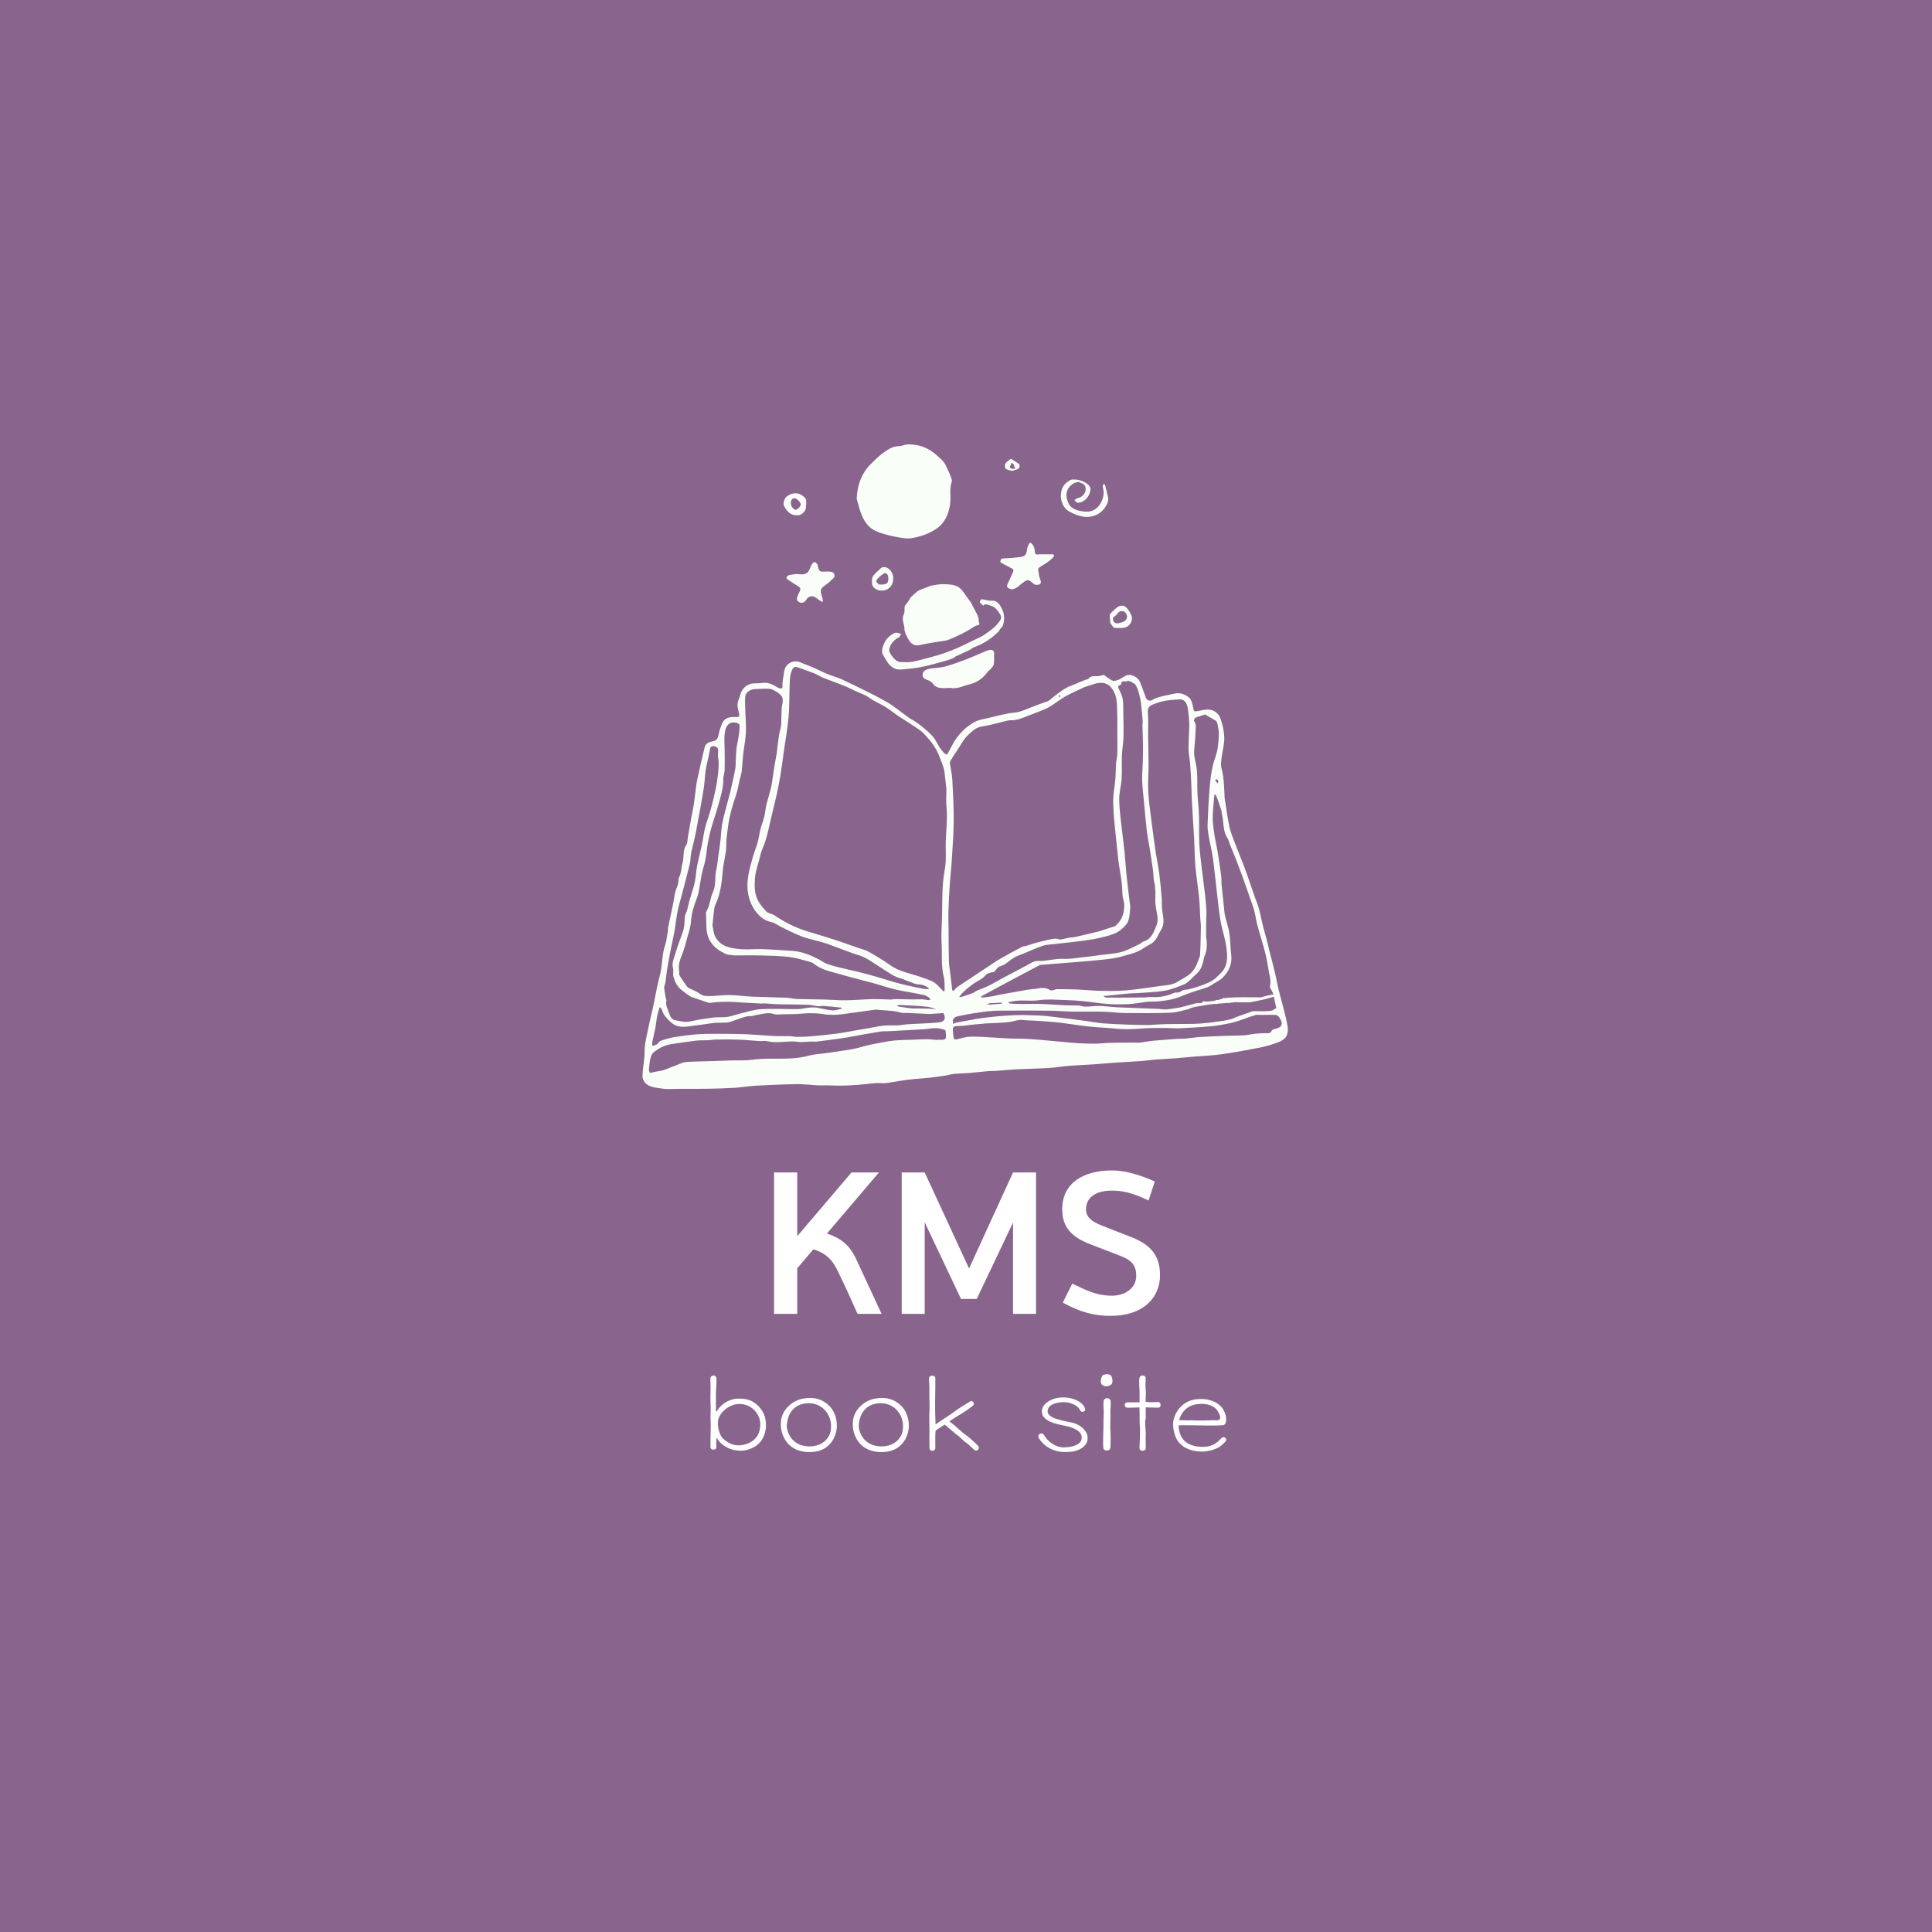 <svg xmlns="http://www.w3.org/2000/svg" xmlns:xlink="http://www.w3.org/1999/xlink" width="500" zoomAndPan="magnify" viewBox="0 0 375 375" height="500" preserveAspectRatio="xMidYMid meet" version="1.0"><defs><g/><clipPath id="1b5f0403ca"><path d="M 124.707 128.25 L 249.957 128.25 L 249.957 211.383 L 124.707 211.383 Z M 124.707 128.25 " clip-rule="nonzero"/></clipPath><clipPath id="1f5b319950"><path d="M 166 86.184 L 185 86.184 L 185 105 L 166 105 Z M 166 86.184 " clip-rule="nonzero"/></clipPath></defs><rect x="-37.5" width="450" fill="#ffffff" y="-37.5" height="450" fill-opacity="1"/><rect x="-37.5" width="450" fill="#ffffff" y="-37.5" height="450" fill-opacity="1"/><rect x="-37.5" width="450" fill="#89658e" y="-37.5" height="450" fill-opacity="1"/><g clip-path="url(#1b5f0403ca)"><path fill="#fafef8" d="M 196.934 185.188 C 196.945 185.191 196.953 185.195 196.965 185.199 C 196.965 185.188 196.973 185.176 196.969 185.172 C 196.965 185.164 196.953 185.164 196.941 185.16 C 196.938 185.168 196.938 185.18 196.934 185.188 Z M 213.164 131.828 C 213.18 131.816 213.199 131.801 213.219 131.789 C 213.211 131.777 213.195 131.758 213.195 131.762 C 213.176 131.77 213.156 131.785 213.137 131.797 C 213.145 131.809 213.152 131.816 213.164 131.828 Z M 205.648 134.91 C 205.555 135.016 205.504 135.074 205.449 135.137 C 205.52 135.184 205.586 135.258 205.66 135.266 C 205.715 135.27 205.824 135.176 205.82 135.133 C 205.816 135.07 205.73 135.012 205.648 134.91 Z M 235.875 151.375 C 236.109 151.758 236.203 151.914 236.301 152.07 C 236.363 151.934 236.477 151.793 236.473 151.66 C 236.469 151.531 236.371 151.355 236.258 151.293 C 236.176 151.242 236.008 151.344 235.875 151.375 Z M 192.152 194.727 C 192.184 194.73 192.137 194.711 192.105 194.723 C 191.934 194.789 191.766 194.863 191.598 194.934 C 191.75 194.961 191.906 195.012 192.055 195.004 C 192.785 194.953 193.512 194.891 194.238 194.828 C 194.355 194.816 194.473 194.773 194.59 194.746 C 194.477 194.699 194.359 194.605 194.246 194.609 C 193.574 194.633 192.898 194.68 192.152 194.727 Z M 134.227 193.523 C 133.531 193.188 132.945 192.633 132.312 192.172 C 131.414 191.527 131.02 190.559 130.715 189.582 C 130.566 189.102 130.777 188.52 130.645 188.031 C 130.32 186.855 130.875 185.84 131.176 184.797 C 131.578 183.398 132.145 182.047 132.609 180.668 C 132.746 180.27 132.789 179.836 132.836 179.414 C 132.895 178.879 132.871 178.332 132.961 177.805 C 133.027 177.422 133.254 177.066 133.359 176.684 C 133.547 176.004 133.676 175.309 133.867 174.633 C 134.18 173.52 134.594 172.434 134.84 171.309 C 135.074 170.25 135.098 169.152 135.301 168.09 C 135.562 166.742 135.934 165.414 136.219 164.07 C 136.461 162.922 136.586 161.746 136.875 160.609 C 137.18 159.402 137.648 158.238 137.977 157.039 C 138.344 155.703 138.668 154.352 138.945 152.996 C 139.148 152.016 139.27 151.02 139.387 150.023 C 139.465 149.383 139.496 148.73 139.496 148.082 C 139.492 147.609 139.375 147.141 139.355 146.668 C 139.336 146.234 139.449 145.789 139.363 145.379 C 139.32 145.168 138.992 144.91 138.758 144.867 C 138.395 144.801 137.934 144.773 137.824 145.32 C 137.734 145.789 137.656 146.266 137.559 146.734 C 137.367 147.633 137.121 148.523 136.984 149.43 C 136.824 150.527 136.785 151.645 136.633 152.742 C 136.457 153.996 136.227 155.238 136.004 156.484 C 135.699 158.191 135.387 159.898 135.059 161.602 C 134.914 162.355 134.723 163.105 134.551 163.855 C 134.41 164.465 134.234 165.066 134.133 165.68 C 134.016 166.375 134.031 167.098 133.867 167.781 C 133.395 169.75 132.855 171.703 132.344 173.664 C 132.059 174.766 131.719 175.859 131.5 176.973 C 131.25 178.219 131.141 179.488 130.918 180.738 C 130.695 181.984 130.402 183.215 130.16 184.457 C 129.93 185.625 129.707 186.797 129.516 187.973 C 129.371 188.859 129.289 189.758 129.16 190.648 C 129.102 191.047 128.867 191.461 128.926 191.832 C 129.051 192.566 129.086 193.289 129.305 194.008 C 129.371 194.223 129.207 193.824 129.371 194.223 C 129.059 194.922 129.641 195.941 129.859 196.621 C 130.074 197.285 130.375 197.918 131.062 198.031 C 132.004 198.18 132.93 198.496 133.945 198.266 C 135.465 197.918 137.02 197.691 138.57 197.492 C 139.418 197.383 140.297 197.516 141.141 197.387 C 142.023 197.254 142.871 196.918 143.746 196.711 C 145.047 196.402 146.344 195.973 147.66 195.887 C 149.707 195.754 151.77 195.871 153.824 195.871 C 154.457 195.871 155.109 195.898 155.727 195.781 C 156.793 195.578 157.844 195.418 158.93 195.652 C 159.816 195.844 160.711 196.051 161.613 196.121 C 162.113 196.16 162.633 195.941 163.145 195.836 C 163.254 195.812 163.363 195.777 163.473 195.746 C 163.367 195.688 163.27 195.582 163.16 195.57 C 162.066 195.453 160.977 195.332 159.883 195.246 C 159.504 195.219 159.109 195.336 158.734 195.301 C 158.16 195.246 157.598 195.062 157.027 195.035 C 155.754 194.973 154.48 194.98 153.211 194.961 C 152.344 194.945 151.477 194.941 150.609 194.906 C 149.871 194.875 149.133 194.801 148.398 194.758 C 148.168 194.746 147.938 194.801 147.707 194.789 C 146.57 194.73 145.438 194.668 144.301 194.602 C 143.684 194.566 143.066 194.504 142.449 194.48 C 141.629 194.457 140.805 194.426 139.984 194.461 C 139.203 194.488 138.422 194.594 137.641 194.668 M 233.91 138.68 C 233.746 138.734 233.586 138.785 233.422 138.84 C 232.938 138.996 232.434 139.113 231.984 139.332 C 231.84 139.406 231.703 139.848 231.789 139.961 C 232.25 140.594 232.066 141.293 232.055 141.953 C 232.035 143.008 231.902 144.059 231.832 145.113 C 231.797 145.605 231.73 146.105 231.797 146.586 C 231.945 147.625 232.258 148.645 232.336 149.684 C 232.445 151.051 232.359 152.43 232.418 153.801 C 232.484 155.277 232.664 156.75 232.715 158.227 C 232.777 160.078 232.699 161.934 232.789 163.785 C 232.863 165.348 233.074 166.91 233.254 168.469 C 233.465 170.297 233.723 172.121 233.93 173.953 C 234.043 174.914 234.121 175.879 234.168 176.844 C 234.195 177.41 234.125 177.98 234.117 178.551 C 234.105 179.469 234.109 180.387 234.105 181.301 C 234.105 181.531 234.082 181.762 234.121 181.98 C 234.328 183.238 234.312 184.469 233.773 185.656 C 233.719 185.773 233.703 185.91 233.672 186.043 C 233.438 187.109 233.199 188.172 232.312 188.953 C 231.945 189.273 231.629 189.652 231.262 189.969 C 230.809 190.363 230.379 190.848 229.844 191.062 C 228.613 191.559 227.355 192.07 226.059 192.293 C 224.297 192.59 222.484 192.629 220.695 192.77 C 220.211 192.805 219.723 192.777 219.238 192.824 C 217.664 192.973 216.094 193.145 214.523 193.305 C 214.52 193.285 214.516 193.266 214.512 193.25 C 214.406 193.27 214.297 193.289 214.188 193.312 C 214.285 193.395 214.375 193.5 214.488 193.551 C 214.605 193.609 214.75 193.633 214.883 193.633 C 215.684 193.641 216.488 193.641 217.289 193.637 C 218.906 193.629 220.527 193.625 222.145 193.605 C 222.605 193.598 223.07 193.48 223.523 193.52 C 224.855 193.633 226.125 193.395 227.367 192.949 C 227.633 192.855 227.906 192.648 228.164 192.664 C 228.652 192.695 229.004 192.621 229.426 192.293 C 229.766 192.027 230.379 192.125 230.852 192 C 231.602 191.801 232.344 191.582 233.07 191.32 C 234.172 190.926 235.277 190.523 236.129 189.684 C 236.605 189.211 237.152 188.773 237.508 188.223 C 238.359 186.898 238.223 185.363 238.047 183.934 C 237.832 182.203 237.223 180.523 236.918 178.801 C 236.602 177.039 236.441 175.254 236.23 173.48 C 235.957 171.16 235.738 168.836 235.418 166.523 C 235.234 165.164 234.875 163.832 234.641 162.48 C 234.504 161.699 234.359 160.898 234.387 160.113 C 234.465 157.797 234.586 155.484 234.773 153.176 C 234.898 151.645 235.047 150.102 235.402 148.609 C 235.699 147.367 236.27 146.199 236.395 144.883 C 236.516 143.645 236.719 142.426 236.438 141.191 C 236.336 140.766 236.32 140.25 236.062 139.941 M 181.906 201.871 C 181.91 201.852 181.91 201.832 181.91 201.812 C 182.32 201.812 182.73 201.848 183.133 201.797 C 183.305 201.777 183.574 201.59 183.586 201.457 C 183.633 201.039 183.598 200.605 183.551 200.184 C 183.535 200.055 183.395 199.863 183.277 199.836 C 182.73 199.711 182.172 199.559 181.617 199.562 C 180.852 199.566 180.09 199.73 179.32 199.777 C 177.051 199.918 174.781 200.031 172.508 200.152 C 171.941 200.184 171.363 200.148 170.809 200.234 C 169.168 200.496 167.535 200.809 165.898 201.098 C 165.094 201.238 164.289 201.395 163.477 201.512 C 161.844 201.746 160.211 201.969 158.574 202.168 C 158.172 202.219 157.758 202.148 157.348 202.168 C 156.738 202.191 156.125 202.27 155.516 202.27 C 155.004 202.27 154.496 202.156 153.984 202.148 C 152.285 202.129 150.586 202.508 148.879 202.082 C 148.422 201.965 147.906 202.102 147.422 202.07 C 146.074 201.988 144.727 201.84 143.379 201.789 C 141.949 201.738 140.516 201.75 139.086 201.77 C 138.535 201.773 137.988 201.883 137.438 201.91 C 136.648 201.949 135.855 201.898 135.078 201.988 C 133.465 202.18 131.859 202.441 130.25 202.676 C 128.965 202.867 127.859 203.465 126.875 204.254 C 126.562 204.504 126.359 204.973 126.266 205.379 C 126.094 206.082 126.027 206.812 125.961 207.531 C 125.941 207.762 126.023 208.027 126.141 208.227 C 126.172 208.281 126.504 208.176 126.695 208.137 C 126.891 208.098 127.086 208.055 127.285 208.012 C 127.855 207.895 128.453 207.84 128.996 207.645 C 130.121 207.242 131.215 206.746 132.34 206.332 C 132.754 206.184 133.215 206.117 133.656 206.098 C 135.027 206.035 136.402 206.012 137.773 205.969 C 138.945 205.934 140.113 205.902 141.285 205.844 C 142.805 205.762 144.328 205.914 145.848 205.711 C 146.938 205.57 148.039 205.5 149.141 205.488 C 151.777 205.469 154.418 205.625 157.012 204.898 C 158.039 204.609 159.141 204.582 160.207 204.43 C 161.52 204.242 162.832 204.055 164.145 203.855 C 164.82 203.754 165.496 203.641 166.164 203.488 C 166.848 203.332 167.516 203.109 168.199 202.941 C 168.828 202.789 169.461 202.66 170.098 202.547 C 171.223 202.34 172.34 202.09 173.473 201.977 C 174.762 201.852 176.066 201.852 177.363 201.801 C 178.258 201.766 179.148 201.707 180.043 201.715 C 180.664 201.719 181.285 201.816 181.906 201.871 Z M 145.777 197.258 C 145.352 196.965 142.625 198.031 142.227 198.184 C 141.82 198.336 141.379 198.441 140.945 198.477 C 140.203 198.531 139.449 198.469 138.711 198.543 C 137.586 198.66 136.469 198.871 135.348 198.996 C 134.188 199.125 132.984 199.418 131.871 199.238 C 130.672 199.043 129.766 198.09 129.016 197.141 C 128.715 196.762 128.602 196.242 128.391 195.793 C 128.336 195.684 128.223 195.598 128.125 195.512 C 128.121 195.504 128 195.574 127.988 195.625 C 127.828 196.184 127.645 196.734 127.535 197.305 C 127.391 198.078 127.332 198.867 127.184 199.641 C 127.016 200.535 126.773 201.414 126.594 202.305 C 126.547 202.535 126.617 202.789 126.633 203.027 C 126.91 202.934 127.199 202.867 127.453 202.734 C 127.613 202.652 127.715 202.469 127.852 202.344 C 127.988 202.219 128.125 202.055 128.289 202.004 C 129.098 201.754 129.902 201.461 130.734 201.324 C 132.258 201.078 133.797 200.871 135.34 200.754 C 136.723 200.648 138.121 200.66 139.516 200.664 C 141.25 200.664 142.992 200.672 144.727 200.742 C 146.492 200.816 148.25 200.992 150.016 201.082 C 151.133 201.137 152.254 201.094 153.371 201.121 C 153.797 201.133 154.223 201.262 154.652 201.258 C 155.559 201.254 156.469 201.227 157.371 201.148 C 159.027 201.004 160.68 200.852 162.328 200.637 C 163.551 200.48 164.762 200.223 165.98 200.016 C 166.793 199.875 167.609 199.75 168.422 199.605 C 169.453 199.43 170.473 199.188 171.508 199.074 C 172.391 198.984 173.293 199.066 174.184 199.023 C 174.801 198.992 175.414 198.859 176.031 198.816 C 177.004 198.746 177.98 198.719 178.957 198.668 C 180.078 198.602 181.203 198.562 182.32 198.441 C 182.664 198.402 183.137 198.211 183.285 197.945 C 183.555 197.465 183.188 196.516 182.758 196.348 C 181.875 196.004 180.996 195.539 180.078 195.426 C 178.293 195.195 176.484 195.176 174.508 195.059 C 174.617 195.051 174.547 195.043 174.48 195.062 C 174.348 195.094 174.219 195.141 174.09 195.18 C 174.199 195.246 174.309 195.352 174.426 195.371 C 175.461 195.512 176.496 195.742 177.531 195.742 C 178.59 195.742 182.062 195.691 182.98 196.25 C 183.09 196.316 186.926 196.719 183.609 196.578 C 183.48 196.629 180.508 196.82 180.383 196.816 C 178.965 196.758 177.547 196.684 176.129 196.613 C 175.68 196.59 175.207 196.668 174.789 196.543 C 173.277 196.09 171.707 196.148 170.164 195.984 C 170.004 195.969 169.836 195.98 169.676 196 C 167.703 196.273 165.727 196.547 163.75 196.824 C 162.375 197.023 161.012 197.059 159.629 196.816 C 158.793 196.672 157.922 196.664 157.066 196.664 C 156.301 196.664 155.531 196.777 154.762 196.809 C 153.812 196.848 152.863 196.859 151.918 196.871 C 151.324 196.875 150.68 196.996 150.145 196.812 C 149.285 196.52 148.492 196.691 147.676 196.848 C 147.039 196.969 146.395 197.074 145.777 197.258 M 218.371 132.312 C 217.855 132.086 217.684 132.355 217.594 132.793 C 217.582 132.855 217.496 132.93 217.426 132.953 C 216.844 133.137 217.051 133.469 217.219 133.836 C 217.477 134.414 217.789 134.992 217.902 135.602 C 218.039 136.371 218.016 137.168 218.027 137.953 C 218.055 139.684 218.105 141.418 218.059 143.145 C 218.027 144.316 217.805 145.48 217.758 146.648 C 217.699 148.113 217.809 149.586 217.715 151.047 C 217.629 152.465 217.207 153.879 217.234 155.289 C 217.277 157.309 217.582 159.32 217.797 161.336 C 217.934 162.652 218.129 163.961 218.262 165.277 C 218.434 167.023 218.543 168.781 218.727 170.527 C 218.934 172.461 219.191 174.387 219.387 176.008 C 219.207 178.691 219.129 179.219 217.395 180.59 C 216.57 181.246 215.406 181.547 214.344 181.832 C 213.031 182.184 211.676 182.398 210.324 182.582 C 208.402 182.848 206.469 183.027 204.543 183.254 C 203.816 183.34 203.055 183.348 202.379 183.582 C 201.078 184.027 199.828 184.605 198.559 185.133 C 197.984 185.371 197.379 185.551 196.852 185.863 C 196.184 186.266 195.602 186.805 194.941 187.223 C 194.531 187.48 193.93 187.516 193.629 187.844 C 193.086 188.426 193.195 188.688 192.391 188.75 C 192.336 188.758 191.617 188.984 191.566 189.027 C 191.207 189.363 190.895 189.781 190.477 190.012 C 188.934 190.875 187.523 191.883 186.371 193.227 C 186.301 193.309 186.258 193.422 186.199 193.52 C 186.312 193.52 186.438 193.551 186.539 193.52 C 187.27 193.289 188 193.062 188.711 192.793 C 189.07 192.656 189.375 192.391 189.727 192.238 C 190.441 191.922 191.191 191.684 191.887 191.34 C 192.836 190.867 193.746 190.316 194.68 189.82 C 196.25 188.98 197.84 188.184 199.391 187.32 C 200.102 186.926 200.73 186.453 201.637 186.516 C 202.332 186.559 203.043 186.418 203.742 186.336 C 204.629 186.234 205.488 186.055 206.418 186.109 C 207.629 186.18 208.863 185.941 210.086 185.812 C 211.215 185.691 212.34 185.543 213.461 185.395 C 214.887 185.203 216.348 185.137 217.719 184.762 C 218.949 184.422 220.09 183.746 221.262 183.199 C 221.504 183.086 221.684 182.824 221.93 182.754 C 223.461 182.316 223.91 181 224.422 179.77 C 224.621 179.289 224.73 178.723 224.688 178.215 C 224.59 177.07 224.23 175.934 224.242 174.797 C 224.258 173.602 224.336 172.43 224.043 171.246 C 223.863 170.52 223.91 169.738 223.809 168.988 C 223.602 167.504 223.367 166.023 223.133 164.543 C 222.957 163.438 222.723 162.344 222.59 161.234 C 222.387 159.488 222.242 157.73 222.078 155.977 C 221.941 154.52 221.754 153.059 221.699 151.598 C 221.656 150.41 221.777 149.215 221.812 148.023 C 221.844 146.906 221.875 145.789 221.859 144.672 C 221.848 143.352 221.781 142.035 221.746 140.715 C 221.742 140.508 221.82 140.293 221.805 140.082 C 221.707 138.91 221.617 137.738 221.473 136.57 C 221.387 135.879 221.234 135.191 221.047 134.523 C 220.898 133.98 220.715 133.422 220.422 132.949 C 220.246 132.664 219.836 132.516 219.516 132.328 C 219.371 132.242 219.133 132.246 219.043 132.129 M 142.227 185.445 C 142.227 185.426 142.223 185.406 142.219 185.387 C 141.766 185.32 141.258 185.363 140.867 185.168 C 139.785 184.637 138.766 184.02 138.043 182.984 C 137.352 182 137.121 180.938 137.105 179.785 C 137.098 178.914 137.047 178.047 137.023 177.176 C 137.023 177.078 137.078 176.977 137.121 176.883 C 137.273 176.547 137.469 176.227 137.578 175.883 C 137.852 174.992 137.973 174.039 138.367 173.211 C 139.043 171.781 138.68 170.242 139.035 168.789 C 139.246 167.918 139.305 167.012 139.43 166.121 C 139.57 165.137 139.727 164.156 139.84 163.168 C 139.957 162.164 139.977 161.141 140.141 160.145 C 140.32 159.078 140.609 158.027 140.875 156.977 C 141.145 155.91 141.473 154.852 141.73 153.781 C 142.082 152.305 142.41 150.82 142.699 149.332 C 142.809 148.773 142.781 148.188 142.812 147.613 C 142.855 146.844 142.867 146.066 142.953 145.301 C 143.035 144.594 143.215 143.898 143.328 143.191 C 143.418 142.629 143.512 142.062 143.539 141.496 C 143.559 141.141 143.582 140.574 143.395 140.473 C 143 140.262 142.434 140.148 142.008 140.258 C 141.059 140.508 140.805 141.449 140.688 142.215 C 140.52 143.305 140.648 144.441 140.652 145.555 C 140.656 146.867 140.695 148.176 140.656 149.484 C 140.637 150.062 140.375 150.637 140.391 151.207 C 140.43 152.824 139.941 154.344 139.535 155.867 C 139.098 157.512 138.512 159.121 138.043 160.758 C 137.766 161.734 137.547 162.734 137.371 163.738 C 137.188 164.762 137.121 165.809 136.93 166.828 C 136.766 167.684 136.469 168.508 136.273 169.359 C 136.117 170.031 136.039 170.727 135.906 171.406 C 135.715 172.379 135.625 173.395 135.266 174.309 C 134.676 175.812 134.219 177.32 134.113 178.938 C 134.074 179.523 133.914 180.105 133.781 180.684 C 133.703 181.031 133.574 181.367 133.473 181.715 C 133.195 182.688 132.969 183.676 132.629 184.629 C 132.18 185.887 131.551 187.09 131.82 188.488 C 131.871 188.762 131.77 189.094 131.895 189.312 C 132.25 189.945 132.68 190.535 133.094 191.133 C 133.246 191.355 133.402 191.617 133.625 191.742 C 134.312 192.121 135.105 192.352 135.719 192.816 C 136.469 193.391 137.273 193.367 138.105 193.332 C 139.305 193.289 140.504 193.117 141.703 193.141 C 143.137 193.168 144.562 193.387 145.996 193.449 C 148.18 193.547 150.363 193.562 152.547 193.648 C 153.258 193.676 153.961 193.875 154.676 193.902 C 156.492 193.965 158.309 193.965 160.121 194.012 C 161.484 194.047 162.848 194.176 164.207 194.156 C 165.898 194.133 167.594 193.969 169.285 193.93 C 170.473 193.902 171.664 193.992 172.855 194.012 C 173.164 194.02 173.473 193.918 173.785 193.922 C 174.922 193.934 176.059 193.977 177.195 193.988 C 177.789 193.996 178.383 193.945 178.977 193.965 C 179.391 193.98 179.797 194.086 180.211 194.125 C 180.324 194.137 180.445 194.055 180.566 194.016 C 180.527 193.91 180.523 193.75 180.445 193.707 C 180.078 193.488 179.715 193.203 179.309 193.121 C 177.48 192.738 175.629 192.473 173.812 192.059 C 172.352 191.723 170.93 191.219 169.484 190.82 C 167.477 190.27 165.449 189.793 163.453 189.203 C 161.719 188.691 159.891 188.398 158.352 187.344 C 158.035 187.125 157.723 186.844 157.367 186.746 C 156.012 186.371 154.656 185.934 153.27 185.762 C 151.469 185.535 149.645 185.5 147.828 185.453 C 145.961 185.406 144.094 185.445 142.227 185.445 Z M 160.406 183.133 C 158.867 182.633 157.254 182.352 155.734 181.805 C 154.348 181.309 153.039 180.594 151.703 179.957 C 151.023 179.633 150.395 179.105 149.684 178.965 C 148.465 178.727 147.551 177.984 146.879 177.164 C 146.023 176.117 145.461 174.852 145.207 173.43 C 144.781 171.023 145.453 168.82 146.055 166.582 C 146.336 165.559 146.758 164.57 147.047 163.547 C 147.285 162.695 147.387 161.805 147.609 160.949 C 147.824 160.098 148.152 159.277 148.363 158.426 C 148.543 157.703 148.574 156.949 148.75 156.223 C 149.023 155.09 149.406 153.977 149.664 152.836 C 149.875 151.918 149.965 150.973 150.113 150.043 C 150.27 149.062 150.402 148.078 150.602 147.109 C 150.988 145.234 150.969 143.305 151.488 141.438 C 151.727 140.57 151.617 139.613 151.676 138.695 C 151.719 138.02 151.691 137.324 151.848 136.672 C 152.07 135.73 151.914 135.113 151.125 134.566 C 151.047 134.512 150.992 134.426 150.906 134.383 C 150.422 134.141 149.949 133.75 149.441 133.703 C 148.48 133.617 147.504 133.738 146.531 133.75 C 145.676 133.758 144.699 134.414 144.641 135.25 C 144.562 136.383 144.668 137.535 144.695 138.676 C 144.73 139.867 144.852 141.062 144.777 142.246 C 144.684 143.676 144.402 145.094 144.242 146.523 C 144.121 147.586 144.086 148.66 143.957 149.723 C 143.891 150.273 143.703 150.809 143.574 151.352 C 143.336 152.355 143.184 153.383 142.852 154.352 C 142.184 156.293 141.609 158.246 141.336 160.281 C 141.219 161.148 141.086 162.02 141.008 162.895 C 140.941 163.637 141 164.391 140.906 165.129 C 140.715 166.559 140.355 167.973 140.246 169.406 C 140.09 171.402 139.82 173.352 139.023 175.207 C 138.871 175.562 138.699 175.926 138.648 176.297 C 138.5 177.398 138.402 178.508 138.289 179.609 C 138.469 180.387 138.492 181.195 138.84 181.836 C 139.926 183.844 141.98 184.086 143.977 184.242 C 145.266 184.344 146.57 184.172 147.863 184.219 C 149.848 184.293 151.828 184.445 153.809 184.57 C 155.672 184.688 157.344 185.391 158.965 186.234 C 159.488 186.508 159.973 186.887 160.523 187.086 C 161.391 187.402 162.297 187.625 163.195 187.852 C 164.41 188.156 165.641 188.41 166.855 188.711 C 167.883 188.965 168.902 189.246 169.918 189.531 C 170.605 189.723 171.281 189.938 171.961 190.141 C 172.59 190.332 173.219 190.535 173.859 190.711 C 174.645 190.922 175.438 191.129 176.234 191.305 C 177.266 191.535 178.305 191.746 179.344 191.945 C 179.633 192 179.938 191.98 180.234 191.98 C 180.258 191.98 180.309 191.82 180.301 191.812 C 179.922 191.598 179.559 191.316 179.145 191.191 C 178.68 191.051 178.148 191.117 177.688 190.973 C 176.898 190.727 176.137 190.383 175.363 190.086 C 174.734 189.848 174.055 189.703 173.48 189.379 C 172.34 188.73 171.25 187.992 170.145 187.277 C 168.949 186.504 167.785 185.668 166.363 185.312 C 166.113 185.25 165.883 185.133 165.637 185.07 M 237.141 157.867 C 237.121 157.695 237.133 157.516 237.082 157.355 C 236.852 156.633 236.613 155.91 236.355 155.195 C 236.246 154.887 236.094 154.59 235.949 154.289 C 235.922 154.238 235.852 154.207 235.801 154.168 C 235.766 154.234 235.707 154.297 235.703 154.363 C 235.582 155.812 235.395 157.258 235.383 158.703 C 235.375 159.816 235.559 160.938 235.719 162.043 C 235.875 163.082 236.137 164.105 236.309 165.141 C 236.574 166.766 236.816 168.391 237.035 170.023 C 237.109 170.578 237.055 171.152 237.109 171.711 C 237.246 173.168 237.414 174.625 237.57 176.082 C 237.633 176.637 237.656 177.199 237.777 177.742 C 238.039 178.879 238.445 179.996 238.621 181.145 C 238.828 182.535 238.809 183.953 238.98 185.348 C 239.203 187.145 238.5 188.582 237.277 189.805 C 236.852 190.234 236.258 190.508 235.73 190.832 C 235.27 191.117 234.812 191.449 234.309 191.637 C 233.285 192.016 232.219 192.285 231.184 192.645 C 230.09 193.027 229.031 193.535 227.918 193.852 C 226.953 194.121 225.934 194.238 224.934 194.355 C 224.211 194.441 223.469 194.371 222.742 194.445 C 221.523 194.57 220.312 194.832 219.09 194.895 C 217.703 194.969 216.305 194.957 214.918 194.859 C 213.418 194.758 211.934 194.492 210.438 194.344 C 209.242 194.223 208.039 194.141 206.836 194.109 C 205.129 194.066 203.391 193.887 201.719 194.133 C 199.832 194.414 197.922 193.941 196.07 194.461 C 196.059 194.465 196.043 194.457 196.027 194.461 C 195.918 194.496 195.809 194.531 195.695 194.566 C 195.812 194.641 195.926 194.773 196.047 194.785 C 196.68 194.832 197.316 194.867 197.953 194.871 C 199.402 194.879 200.852 194.836 202.301 194.879 C 203.82 194.926 205.34 195.066 206.859 195.137 C 207.691 195.176 208.527 195.133 209.359 195.172 C 209.785 195.195 210.203 195.398 210.621 195.395 C 211.539 195.387 212.461 195.234 213.379 195.258 C 214.555 195.285 215.727 195.461 216.902 195.516 C 219.516 195.637 222.133 195.715 224.746 195.82 C 225.297 195.84 225.855 195.973 226.398 195.926 C 227.293 195.852 228.184 195.684 229.074 195.543 C 229.34 195.5 231.898 194.762 232.164 194.754 C 232.473 194.746 232.242 195.051 232.543 195.117 C 235.715 194.531 230.914 195.656 230.91 195.746 C 230.91 195.797 230.773 195.863 230.691 195.883 C 229.527 196.125 228.371 196.527 227.199 196.57 C 224.203 196.68 221.199 196.656 218.199 196.625 C 216.891 196.613 215.59 196.402 214.281 196.371 C 212.281 196.324 210.277 196.379 208.277 196.348 C 206.758 196.324 205.238 196.195 203.719 196.172 C 201.352 196.141 198.984 196.152 196.617 196.156 C 195.285 196.16 193.953 196.133 192.629 196.223 C 191.375 196.305 190.125 196.5 188.883 196.691 C 187.812 196.855 186.75 197.062 185.699 197.309 C 185.434 197.367 185.133 197.613 185.02 197.855 C 184.902 198.105 184.992 198.445 184.992 198.75 C 185.188 198.668 185.375 198.543 185.582 198.504 C 187.32 198.184 189.055 197.812 190.805 197.582 C 192.746 197.332 194.699 197.152 196.652 197.059 C 198.289 196.98 199.938 197.035 201.578 197.105 C 202.738 197.152 203.891 197.301 205.047 197.438 C 207.008 197.672 208.969 197.926 210.93 198.188 C 211.949 198.32 212.961 198.539 213.984 198.625 C 215.496 198.746 217.02 198.797 218.539 198.863 C 219.641 198.91 220.746 198.934 221.848 198.957 C 222.266 198.969 222.688 198.969 223.105 198.945 C 224.184 198.895 225.262 198.797 226.344 198.773 C 228.078 198.738 229.816 198.773 231.551 198.734 C 232.562 198.711 233.574 198.633 234.582 198.523 C 235.688 198.406 236.789 198.227 237.891 198.059 C 238.199 198.016 238.504 197.855 238.801 197.879 C 239.008 197.891 239.199 198.121 239.398 198.254 C 239.328 198.344 239.266 198.496 239.18 198.512 C 237.934 198.746 236.688 199.039 235.426 199.16 C 233.352 199.363 231.262 199.473 229.176 199.582 C 228.344 199.625 227.504 199.543 226.668 199.535 C 225.473 199.531 224.277 199.512 223.082 199.551 C 221.637 199.602 220.191 199.77 218.746 199.77 C 217.496 199.773 216.242 199.621 214.988 199.527 C 213.648 199.43 212.309 199.359 210.977 199.203 C 209.324 199.016 207.684 198.742 206.039 198.531 C 205.168 198.418 204.293 198.355 203.422 198.285 C 202.504 198.211 201.582 198.152 200.664 198.098 C 199.926 198.055 199.18 198.062 198.449 197.973 C 197.668 197.875 196.984 198.191 196.258 198.309 C 194.715 198.562 193.125 198.535 191.555 198.641 C 190.652 198.699 189.75 198.793 188.848 198.879 C 187.816 198.977 186.785 199.164 185.754 199.16 C 185.113 199.156 184.934 199.402 184.945 199.91 C 184.953 200.363 185.047 200.812 185.078 201.266 C 185.113 201.715 185.328 201.836 185.762 201.73 C 186.574 201.539 187.395 201.254 188.219 201.223 C 189.566 201.172 190.922 201.281 192.273 201.348 C 193.449 201.406 194.621 201.52 195.797 201.566 C 197.137 201.621 198.477 201.582 199.809 201.672 C 201.793 201.801 203.77 202.012 205.75 202.184 C 206.949 202.293 208.145 202.422 209.348 202.492 C 210.449 202.555 211.555 202.586 212.656 202.57 C 213.617 202.559 214.574 202.434 215.531 202.41 C 217.121 202.375 218.711 202.379 220.297 202.371 C 220.598 202.367 220.902 202.414 221.199 202.379 C 222.117 202.266 223.027 202.086 223.949 201.996 C 225.535 201.848 227.129 201.742 228.723 201.633 C 229.168 201.602 229.617 201.637 230.062 201.594 C 231.02 201.504 231.969 201.344 232.926 201.281 C 234.465 201.18 236.004 201.129 237.547 201.07 C 238.863 201.023 240.18 201.027 241.492 200.953 C 242.148 200.918 242.789 200.742 243.441 200.672 C 244.172 200.598 244.906 200.543 245.641 200.535 C 246.109 200.531 246.578 200.699 246.82 200.074 C 246.887 199.898 247.219 199.758 247.449 199.719 C 248.789 199.477 249.145 198.738 248.402 197.625 C 248.23 197.371 247.961 197.039 247.707 197.012 C 246.984 196.934 246.246 197.012 245.516 196.992 C 245.258 196.984 243.121 197 242.867 196.934 C 243.062 196.746 242.629 196.441 242.863 196.344 C 243.512 196.078 246.828 196.609 247.395 195.852 C 247.426 195.805 247.531 195.82 247.578 195.785 C 247.637 195.738 247.723 195.656 247.711 195.609 C 247.512 194.656 247.332 193.699 247.074 192.766 C 246.945 192.285 246.41 191.789 246.504 191.402 C 246.777 190.25 246.359 189.211 246.199 188.137 C 246.062 187.18 245.883 186.227 245.664 185.289 C 245.43 184.297 245.125 183.324 244.844 182.344 C 244.562 181.348 244.254 180.359 244 179.355 C 243.781 178.48 243.668 177.578 243.434 176.707 C 243.219 175.906 242.91 175.129 242.637 174.344 C 242.203 173.094 241.777 171.844 241.324 170.602 C 240.863 169.32 240.383 168.047 239.891 166.777 C 239.492 165.746 239.059 164.73 238.648 163.703 C 238.527 163.395 238.488 163.035 238.305 162.77 C 237.266 161.281 237.59 159.484 237.141 157.867 Z M 228.574 135.773 C 227.074 135.844 225.609 136.02 224.164 136.578 C 223.27 136.922 222.703 137.168 222.793 138.277 C 222.918 139.738 222.832 141.215 222.848 142.684 C 222.871 144.66 222.93 146.633 222.934 148.605 C 222.934 150.371 222.773 152.137 222.883 153.891 C 223.02 156.027 223.352 158.152 223.621 160.281 C 223.832 161.965 224.055 163.648 224.309 165.328 C 224.52 166.73 224.816 168.125 225.004 169.531 C 225.207 171.078 225.352 172.633 225.48 174.188 C 225.555 175.062 225.473 175.957 225.598 176.824 C 225.781 178.098 226.137 179.309 225.328 180.559 C 224.727 181.484 224.461 182.621 223.383 183.211 C 222.867 183.488 222.348 183.762 221.871 184.094 C 220.594 184.984 219.078 185.262 217.625 185.676 C 216.598 185.969 215.512 186.105 214.438 186.227 C 212.645 186.43 210.844 186.574 209.043 186.723 C 206.691 186.918 204.336 187.098 201.98 187.285 C 201.93 187.289 201.871 187.297 201.824 187.32 C 200.844 187.836 199.863 188.348 198.887 188.867 C 197.254 189.738 195.621 190.609 193.988 191.48 C 192.887 192.07 191.785 192.66 190.688 193.258 C 190.57 193.32 190.48 193.43 190.379 193.516 C 190.516 193.555 190.66 193.637 190.789 193.621 C 191.445 193.547 192.102 193.461 192.75 193.348 C 193.363 193.238 193.969 193.082 194.578 192.969 C 195.543 192.789 196.508 192.629 197.473 192.457 C 198.242 192.324 199.012 192.168 199.785 192.051 C 200.328 191.969 200.887 191.984 201.422 191.867 C 202.277 191.676 203.066 191.68 203.82 192.195 C 203.965 192.293 204.246 192.219 204.457 192.184 C 204.688 192.145 204.91 191.996 205.133 191.996 C 206.445 192 207.762 192.004 209.07 192.059 C 210.535 192.121 211.992 192.289 213.453 192.316 C 215.18 192.348 216.914 192.371 218.633 192.227 C 220.812 192.039 222.973 191.68 225.141 191.391 C 226.363 191.23 227.586 191.207 228.711 190.484 C 229.402 190.035 230.141 189.695 230.82 189.164 C 232.07 188.188 232.41 186.832 232.914 185.512 C 232.953 185.406 232.926 185.273 232.934 185.156 C 232.957 184.664 232.996 184.172 233.008 183.684 C 233.043 182.398 233.082 181.113 233.09 179.832 C 233.094 179.34 233.008 178.844 232.98 178.352 C 232.902 176.992 232.887 175.625 232.75 174.27 C 232.551 172.25 232.211 170.242 232.035 168.219 C 231.883 166.484 231.879 164.738 231.793 162.996 C 231.727 161.668 231.625 160.34 231.547 159.012 C 231.469 157.711 231.387 156.41 231.328 155.105 C 231.277 154.051 231.27 152.992 231.219 151.934 C 231.16 150.676 231.094 149.414 230.992 148.152 C 230.918 147.219 230.703 146.289 230.695 145.355 C 230.684 143.805 230.832 142.254 230.84 140.699 C 230.84 139.773 230.727 138.848 230.613 137.922 C 230.559 137.453 230.473 136.957 230.262 136.539 C 229.934 135.879 229.328 135.637 228.574 135.773 Z M 211.309 132.605 C 211.324 132.688 211.352 132.77 211.371 132.848 C 211.293 132.812 211.211 132.785 211.133 132.742 M 210.523 133.348 C 209.391 133.91 208.227 134.41 207.105 134.992 C 206.453 135.328 205.859 135.777 205.242 136.176 C 204.578 136.605 203.957 137.121 203.246 137.449 C 202.043 138.008 200.777 138.449 199.539 138.938 C 198.469 139.355 197.418 139.84 196.215 139.797 C 195.898 139.785 195.57 139.867 195.254 139.941 C 193.711 140.297 192.191 140.781 190.629 140.996 C 189.426 141.164 188.672 141.965 187.934 142.637 C 187.031 143.457 186.465 144.641 185.77 145.676 C 185.324 146.328 184.898 146.992 184.48 147.664 C 184.402 147.789 184.352 147.965 184.371 148.105 C 184.523 149.199 184.785 150.281 184.848 151.375 C 184.992 153.988 185.121 156.605 185.113 159.223 C 185.102 161.648 184.922 164.074 184.773 166.496 C 184.672 168.172 184.473 169.844 184.359 171.52 C 184.242 173.27 184.148 175.023 184.094 176.773 C 184.059 177.973 184.105 179.172 184.117 180.371 C 184.133 182.426 184.121 184.484 184.18 186.539 C 184.203 187.414 184.379 188.281 184.477 189.152 C 184.59 190.113 184.688 191.078 184.809 192.039 C 184.844 192.332 184.996 192.422 185.23 192.164 C 185.414 191.965 185.582 191.738 185.801 191.59 C 187.582 190.391 189.375 189.203 191.172 188.02 C 192.203 187.34 193.223 186.637 194.289 186.016 C 195.637 185.23 197.02 184.504 198.398 183.781 C 198.641 183.652 198.957 183.676 199.227 183.594 C 199.77 183.426 200.301 183.215 200.848 183.059 C 201.547 182.863 202.262 182.707 202.973 182.535 C 203.367 182.441 203.762 182.332 204.16 182.262 C 204.465 182.211 204.781 182.18 205.09 182.199 C 205.336 182.219 205.586 182.398 205.816 182.367 C 206.363 182.293 206.891 182.117 207.434 182.02 C 207.844 181.941 208.273 181.961 208.68 181.871 C 210.086 181.559 211.484 181.215 212.887 180.883 C 212.91 180.969 216.191 179.789 216.219 179.875 C 217.305 179.457 215.137 180.309 216.219 179.875 C 216.414 179.797 216.582 179.645 216.738 179.5 C 217.879 178.445 218.219 177.078 218.215 175.621 C 218.215 175.062 217.965 174.512 217.902 173.949 C 217.812 173.074 217.836 172.191 217.727 171.32 C 217.535 169.828 217.23 168.352 217.059 166.859 C 216.742 164.102 216.484 161.34 216.211 158.582 C 216.168 158.148 216.156 157.711 216.141 157.277 C 216.113 156.473 216.023 155.66 216.078 154.863 C 216.164 153.645 216.383 152.438 216.488 151.223 C 216.574 150.219 216.559 149.207 216.629 148.203 C 216.676 147.547 216.859 146.898 216.875 146.242 C 216.91 144.961 216.875 143.676 216.871 142.395 C 216.863 141.18 216.902 139.961 216.855 138.75 C 216.793 137.25 216.934 135.723 216.23 134.297 C 215.492 132.805 214.34 132.262 212.711 132.66 M 183.699 153.156 C 183.57 152.02 183.461 150.973 183.332 149.926 C 183.199 148.867 182.742 147.914 182.367 146.922 C 181.852 145.559 181.125 144.395 180.164 143.336 C 179.668 142.789 179.203 142.184 178.609 141.766 C 177.215 140.773 175.742 139.895 174.316 138.945 C 173.539 138.422 172.816 137.812 172.023 137.312 C 171.23 136.816 170.371 136.422 169.555 135.961 C 169.043 135.668 168.578 135.289 168.055 135.02 C 167.418 134.691 166.738 134.438 166.082 134.141 C 165.309 133.789 164.555 133.391 163.766 133.078 C 162.453 132.551 161.117 132.09 159.805 131.562 C 159.211 131.324 158.676 130.949 158.082 130.711 C 157.137 130.328 156.16 130.027 155.211 129.656 C 154.363 129.324 154.023 129.336 153.668 130.188 C 153.375 130.879 153.32 131.691 153.289 132.453 C 153.191 134.648 153.258 136.855 153.07 139.043 C 152.875 141.324 152.457 143.582 152.141 145.852 C 151.922 147.395 151.738 148.945 151.484 150.48 C 151.277 151.762 151.012 153.035 150.734 154.305 C 150.441 155.629 150.105 156.941 149.793 158.258 C 149.43 159.773 149.125 161.305 148.699 162.801 C 148.379 163.934 147.801 165.004 147.543 166.145 C 147.215 167.609 146.629 169.012 146.531 170.539 C 146.434 172.078 146.426 173.594 147.219 174.965 C 147.645 175.695 148.195 176.383 148.809 176.969 C 149.164 177.309 149.809 177.34 150.242 177.625 C 152.164 178.902 154.184 179.977 156.395 180.68 C 157.516 181.039 158.652 181.352 159.773 181.703 C 160.965 182.074 162.156 182.449 163.34 182.848 C 164.426 183.215 165.504 183.609 166.586 183.992 C 167.258 184.23 167.984 184.379 168.59 184.723 C 170.027 185.543 171.461 186.391 172.805 187.348 C 174.668 188.676 176.918 188.957 178.984 189.73 C 179.762 190.023 180.594 190.234 181.281 190.664 C 181.918 191.062 182.391 191.707 182.938 192.242 C 183.027 192.328 183.133 192.398 183.23 192.477 C 183.277 192.359 183.367 192.238 183.359 192.125 C 183.324 191.297 183.395 190.441 183.195 189.652 C 182.648 187.484 182.887 185.277 182.766 183.094 C 182.648 181.016 182.859 178.922 182.871 176.832 C 182.891 174.398 182.883 171.965 183.258 169.547 C 183.375 168.785 183.516 168.02 183.555 167.25 C 183.605 166.262 183.57 165.266 183.562 164.273 C 183.535 161.742 183.973 159.223 183.719 156.68 C 183.598 155.488 183.699 154.277 183.699 153.156 Z M 151.871 132.594 C 151.984 131.809 152.09 131.02 152.223 130.234 C 152.48 128.73 154.086 127.957 155.488 128.613 C 156.18 128.938 156.918 129.16 157.617 129.465 C 158.613 129.902 159.578 130.402 160.578 130.82 C 161.496 131.199 162.469 131.445 163.371 131.852 C 165.016 132.602 166.633 133.418 168.254 134.219 C 169.133 134.652 170.008 135.098 170.871 135.566 C 171.652 135.992 172.445 136.41 173.176 136.914 C 174.211 137.629 175.18 138.434 176.203 139.164 C 176.855 139.625 177.598 139.973 178.23 140.461 C 179.121 141.145 180.004 141.855 180.789 142.656 C 181.312 143.191 181.695 143.875 182.066 144.535 C 182.477 145.27 182.934 145.949 183.625 146.449 C 183.668 146.484 183.895 146.371 183.949 146.277 C 184.504 145.301 184.953 144.262 185.602 143.352 C 186.551 142.016 187.773 140.887 189.227 140.109 C 190.027 139.68 191.008 139.562 191.918 139.34 C 193.156 139.035 194.398 138.738 195.648 138.484 C 196.391 138.332 197.18 138.355 197.895 138.137 C 198.984 137.809 200.02 137.332 201.086 136.93 C 201.844 136.641 202.613 136.375 203.375 136.094 C 203.484 136.051 203.594 135.992 203.684 135.918 C 204.215 135.496 204.723 135.047 205.27 134.648 C 205.848 134.227 206.434 133.797 207.066 133.461 C 207.68 133.137 208.359 132.93 209.008 132.664 C 209.133 132.617 209.238 132.527 209.363 132.48 C 209.828 132.289 210.293 132.105 210.766 131.922 C 210.926 131.859 211.156 131.863 211.246 131.754 C 211.703 131.172 212.324 131.242 212.957 131.246 C 213.266 131.246 213.574 131.141 213.887 131.09 C 214.027 131.062 214.215 130.977 214.305 131.035 C 214.832 131.375 215.301 131.824 215.859 132.078 C 216.168 132.215 216.656 132.125 217 131.988 C 217.504 131.793 217.945 131.453 218.418 131.188 C 219.453 130.617 220.91 131.469 221.25 132.328 C 221.645 133.312 222.02 134.305 222.375 135.305 C 222.648 136.086 223.215 136.16 223.891 135.738 C 224.488 135.363 225.266 135.262 225.965 135.047 C 226.145 134.996 226.332 134.977 226.512 134.941 C 227.316 134.801 228.133 134.492 228.914 134.562 C 229.598 134.629 230.375 134.988 230.859 135.465 C 231.285 135.879 231.453 136.617 231.578 137.246 C 231.762 138.156 231.699 138.152 232.602 137.992 C 233.25 137.879 233.91 137.703 234.555 137.73 C 235.711 137.773 236.555 138.504 236.902 139.484 C 237.32 140.676 237.613 141.969 237.633 143.227 C 237.656 144.52 237.258 145.816 237.102 147.117 C 237.02 147.785 236.926 148.504 237.094 149.137 C 237.602 151.031 237.602 152.965 237.703 154.895 C 237.719 155.199 237.797 155.496 237.844 155.801 C 238.098 157.367 238.285 158.945 238.633 160.492 C 238.887 161.613 239.34 162.699 239.746 163.785 C 240.223 165.051 240.754 166.297 241.246 167.562 C 241.562 168.379 241.863 169.207 242.152 170.039 C 242.613 171.359 243.059 172.684 243.52 174.008 C 243.793 174.793 244.137 175.559 244.359 176.359 C 244.652 177.438 244.844 178.539 245.113 179.621 C 245.352 180.59 245.645 181.543 245.895 182.508 C 246.113 183.344 246.297 184.184 246.508 185.02 C 246.84 186.344 247.203 187.66 247.516 188.988 C 247.75 189.973 247.898 190.98 248.141 191.965 C 248.477 193.332 248.875 194.68 249.215 196.047 C 249.492 197.16 249.797 198.273 249.941 199.406 C 250.016 200.004 249.93 200.742 249.617 201.234 C 249.305 201.723 248.664 202.098 248.082 202.312 C 246.938 202.734 245.75 203.098 244.551 203.332 C 242.07 203.824 239.578 204.277 237.074 204.633 C 235.301 204.883 233.5 204.941 231.715 205.09 C 230.555 205.188 229.395 205.316 228.23 205.406 C 226.969 205.5 225.703 205.543 224.441 205.645 C 223.469 205.719 222.508 205.875 221.535 205.945 C 219.754 206.074 217.965 206.156 216.184 206.277 C 214.855 206.367 213.535 206.504 212.211 206.594 C 210.629 206.699 209.043 206.75 207.465 206.879 C 206.195 206.98 204.934 207.215 203.664 207.289 C 201.566 207.418 199.465 207.445 197.363 207.551 C 195.984 207.621 194.605 207.766 193.23 207.863 C 192.797 207.895 192.359 207.855 191.93 207.895 C 190.625 208.012 189.32 208.164 188.016 208.273 C 187.066 208.352 186.109 208.352 185.16 208.445 C 184.547 208.508 183.949 208.699 183.336 208.797 C 182.375 208.941 181.41 209.078 180.445 209.18 C 179.012 209.332 177.57 209.406 176.141 209.586 C 174.734 209.758 173.34 210.051 171.934 210.23 C 171.375 210.305 170.797 210.188 170.227 210.215 C 169.52 210.25 168.812 210.336 168.109 210.418 C 165.652 210.707 163.191 210.781 160.723 210.672 C 160.086 210.645 159.445 210.703 158.809 210.672 C 157.453 210.602 156.094 210.414 154.738 210.43 C 152.062 210.469 149.387 210.586 146.711 210.73 C 145.312 210.809 143.922 211.055 142.52 211.145 C 140.773 211.25 139.02 211.301 137.266 211.328 C 135.492 211.359 133.715 211.34 131.938 211.336 C 130.797 211.336 129.633 211.473 128.52 211.289 C 127.395 211.105 126.117 211.102 125.25 210.199 C 124.938 209.871 124.691 209.316 124.707 208.875 C 124.746 207.656 124.961 206.441 125.07 205.223 C 125.145 204.363 125.082 203.488 125.223 202.645 C 125.477 201.117 125.824 199.605 126.148 198.09 C 126.324 197.281 126.555 196.48 126.723 195.668 C 127.023 194.227 127.289 192.781 127.59 191.34 C 127.746 190.598 127.965 189.867 128.129 189.125 C 128.242 188.617 128.324 188.105 128.395 187.59 C 128.52 186.656 128.59 185.711 128.754 184.781 C 128.883 184.07 129.156 183.379 129.309 182.668 C 129.461 181.953 129.547 181.223 129.652 180.496 C 129.676 180.34 129.645 180.172 129.676 180.016 C 130.008 178.449 130.352 176.887 130.676 175.316 C 130.82 174.629 130.879 173.922 131.047 173.242 C 131.18 172.695 131.43 172.18 131.598 171.645 C 131.668 171.406 131.672 171.148 131.703 170.902 C 131.727 170.707 131.688 170.477 131.781 170.32 C 132.297 169.43 132.215 168.406 132.484 167.484 C 132.82 166.336 132.469 165.082 133.207 164.008 C 133.469 163.621 133.422 163.035 133.508 162.539 C 133.691 161.477 133.863 160.414 134.059 159.352 C 134.258 158.266 134.504 157.184 134.676 156.094 C 134.852 154.98 134.949 153.855 135.102 152.734 C 135.168 152.215 135.262 151.695 135.371 151.176 C 135.555 150.289 135.754 149.41 135.957 148.527 C 136.227 147.352 136.488 146.18 136.785 145.012 C 136.996 144.188 137.727 144.023 138.434 143.863 C 139.027 143.73 139.297 143.422 139.43 142.793 C 139.633 141.832 139.887 140.816 140.406 140.004 C 140.824 139.348 141.734 139.113 142.594 139.176 C 143.48 139.242 143.648 139.078 143.398 138.219 C 143.172 137.426 143.004 136.664 143.359 135.859 C 143.586 135.336 143.664 134.75 143.918 134.246 C 144.488 133.109 145.465 132.605 146.75 132.633 C 147.141 132.645 147.539 132.617 147.926 132.562 C 148.988 132.41 149.891 132.789 150.754 133.328 C 150.879 133.406 151.004 133.5 151.141 133.543 C 152.223 133.883 151.793 133.027 151.871 132.594 " fill-opacity="1" fill-rule="nonzero"/></g><g clip-path="url(#1f5b319950)"><path fill="#fafef8" d="M 166.285 96.805 C 166.395 94.062 167.27 91.73 169.25 89.836 C 169.93 89.184 170.605 88.504 171.367 87.949 C 172.305 87.273 173.258 86.59 174.531 86.594 C 174.977 86.594 175.414 86.371 175.863 86.297 C 176.164 86.246 176.477 86.258 176.785 86.27 C 178.73 86.344 180.395 87.082 181.816 88.363 C 182.289 88.789 182.793 89.199 183.18 89.695 C 183.516 90.121 183.723 90.648 183.957 91.148 C 184.195 91.656 184.418 92.176 184.609 92.703 C 184.699 92.961 184.812 93.285 184.73 93.52 C 184.234 94.906 184.613 96.344 184.43 97.734 C 184.168 99.707 183.441 101.535 181.652 102.699 C 180.188 103.648 178.527 104.215 176.816 104.465 C 175.898 104.602 174.91 104.371 173.969 104.219 C 173.105 104.074 172.262 103.832 171.418 103.598 C 170.941 103.465 170.469 103.293 170.02 103.094 C 168.645 102.477 167.836 101.32 167.281 100.027 C 166.84 99 166.609 97.883 166.285 96.805 " fill-opacity="1" fill-rule="nonzero"/></g><path fill="#fafef8" d="M 181.133 124.711 C 180.188 124.887 179.242 125.027 178.309 125.238 C 177.688 125.379 176.934 125.07 176.488 124.367 C 176.305 124.074 176.098 123.777 176.004 123.453 C 175.93 123.199 175.996 122.902 176.031 122.629 C 176.055 122.422 175.945 123.352 175.973 123.145 C 175.984 123.051 176.059 122.727 176.031 122.629 C 175.973 122.699 176.094 122.559 176.031 122.629 C 176.094 123.84 175.832 123.387 175.578 122.359 C 175.52 122.277 175.559 121.957 175.551 121.871 C 175.445 120.977 174.961 120.125 175.453 119.172 C 175.66 118.766 175.512 118.199 175.594 117.715 C 175.629 117.512 175.844 117.336 175.977 117.152 C 176.184 116.871 176.395 116.598 176.59 116.312 C 176.641 116.242 176.609 116.105 176.664 116.051 C 177 115.723 177.336 115.398 177.695 115.098 C 177.934 114.891 178.188 114.68 178.469 114.547 C 178.891 114.344 179.34 114.211 179.773 114.047 C 180.105 113.922 180.426 113.727 180.77 113.672 C 181.613 113.535 182.477 113.336 183.32 113.391 C 184.383 113.461 185.551 113.441 186.398 114.23 C 186.906 114.699 187.273 115.324 187.68 115.895 C 188.066 116.438 188.531 116.961 188.773 117.562 C 189.047 118.234 190.18 119.789 189.938 120.613 C 189.938 120.613 189.883 120.5 189.938 120.613 C 190.387 121.605 189.895 121.086 188.977 121.695 C 188.27 122.168 187.535 122.602 186.773 122.98 C 185.781 123.469 184.773 123.945 183.73 124.309 " fill-opacity="1" fill-rule="nonzero"/><path fill="#fafef8" d="M 184.707 133.5 C 184.207 133.523 183.707 133.57 183.207 133.566 C 182.363 133.562 181.594 133.469 181.039 132.656 C 180.785 132.285 180.242 132.047 179.777 131.887 C 179.004 131.621 178.98 131.016 179.188 130.5 C 179.316 130.188 179.848 129.918 180.242 129.84 C 181.301 129.629 182.41 129.641 183.445 129.367 C 184.859 128.996 186.234 128.473 187.602 127.953 C 188.883 127.461 190.133 126.883 191.398 126.355 C 191.633 126.258 191.887 126.176 192.141 126.148 C 192.738 126.082 192.984 126.355 192.957 126.938 C 192.922 127.602 193.016 128.285 192.898 128.93 C 192.832 129.297 192.469 129.617 192.211 129.941 C 192.09 130.09 191.867 130.168 191.758 130.324 C 190.844 131.625 189.652 132.512 188.059 132.863 C 187.402 133.008 186.777 133.297 186.125 133.453 C 185.668 133.562 185.188 133.559 184.719 133.605 C 184.715 133.57 184.711 133.535 184.707 133.5 " fill-opacity="1" fill-rule="nonzero"/><path fill="#fafef8" d="M 174.539 128.488 C 175.262 128.488 176.141 128.605 176.973 128.461 C 178.297 128.234 179.59 127.84 180.895 127.496 C 181.621 127.301 182.352 127.098 183.059 126.848 C 183.992 126.52 184.918 126.176 185.82 125.781 C 186.809 125.348 187.773 124.859 188.742 124.387 C 189.531 123.996 190.371 123.672 191.09 123.18 C 192.031 122.527 193.027 121.852 193.715 120.973 C 194.445 120.043 194.566 119.805 193.785 118.727 C 193.336 118.113 192.934 117.715 192.125 117.512 C 191.625 117.387 191.289 117.059 190.863 117.551 C 190.629 117.34 190.332 117.16 190.191 116.898 C 190.133 116.781 190.398 116.332 190.523 116.328 C 190.902 116.316 191.281 116.465 191.664 116.523 C 191.953 116.57 192.25 116.621 192.535 116.598 C 193.414 116.527 193.938 117.215 194.238 117.719 C 194.891 118.816 195.133 120.039 194.668 121.371 C 194.574 121.641 194.402 121.816 194.16 122.055 C 194.008 122.207 193.957 122.457 193.801 122.602 C 193.348 123.035 192.883 123.465 192.379 123.84 C 191.844 124.238 191.277 124.605 190.688 124.922 C 190.125 125.223 189.504 125.422 188.922 125.695 C 188.652 125.824 188.434 126.051 188.164 126.18 C 187.312 126.586 186.445 126.957 185.594 127.359 C 185.383 127.457 185.219 127.652 185.008 127.742 C 184.578 127.922 184.141 128.086 183.691 128.215 C 182.594 128.531 181.492 128.836 180.383 129.113 C 179.586 129.312 178.785 129.496 177.977 129.617 C 176.973 129.766 175.957 129.859 174.945 129.949 C 173.688 130.059 172.836 129.414 172.191 128.434 C 171.969 128.094 171.781 127.734 171.551 127.398 C 171.016 126.633 171.215 125.887 171.523 125.09 C 171.934 124.043 172.691 123.324 173.66 122.852 C 173.969 122.703 174.477 122.945 174.895 123.008 C 174.758 123.254 174.676 123.641 174.473 123.723 C 173.562 124.078 172.496 125.359 172.602 126.305 C 172.652 126.758 173.047 127.188 173.328 127.598 C 173.496 127.836 173.75 128.023 173.98 128.215 C 174.09 128.305 174.238 128.348 174.539 128.488 " fill-opacity="1" fill-rule="nonzero"/><path fill="#fafef8" d="M 201.879 107.59 C 202.645 107.59 203.414 107.59 204.18 107.586 C 204.59 107.586 204.695 107.82 204.473 108.094 C 204.191 108.438 203.852 108.746 203.488 109.004 C 202.938 109.398 202.336 109.723 201.777 110.109 C 201.633 110.211 201.477 110.449 201.5 110.598 C 201.609 111.281 201.699 111.988 201.957 112.625 C 202.145 113.078 201.969 113.348 201.676 113.457 C 201.398 113.562 200.914 113.555 200.711 113.383 C 199.543 112.383 199.559 112.355 198.336 113.254 C 198.02 113.484 197.754 113.781 197.422 113.988 C 197.121 114.172 196.762 114.387 196.438 114.375 C 196.102 114.363 195.625 114.168 195.492 113.914 C 195.379 113.691 195.633 113.262 195.77 112.941 C 196.07 112.238 196.418 111.555 196.703 110.844 C 196.75 110.734 196.637 110.473 196.523 110.406 C 195.805 110.004 195.059 109.645 194.336 109.246 C 194.242 109.195 194.141 109.016 194.164 108.926 C 194.215 108.742 194.328 108.445 194.445 108.43 C 195.074 108.348 195.719 108.352 196.355 108.301 C 196.883 108.258 197.406 108.18 197.934 108.129 C 198.906 108.035 199.215 107.703 199.336 106.742 C 199.383 106.355 199.531 105.969 199.699 105.613 C 199.844 105.297 200.059 105.281 200.316 105.578 C 200.699 106.016 200.855 106.484 200.848 107.07 C 200.844 107.77 201.426 107.621 201.879 107.59 " fill-opacity="1" fill-rule="nonzero"/><path fill="#fafef8" d="M 154.523 111.41 C 154.914 111.438 155.199 111.461 155.48 111.48 C 156.336 111.539 156.852 111.215 157.172 110.43 C 157.312 110.09 157.441 109.738 157.637 109.434 C 157.746 109.27 158.023 109.062 158.164 109.102 C 158.371 109.156 158.539 109.398 158.68 109.59 C 158.75 109.684 158.711 109.852 158.754 109.977 C 159.086 111.016 159.09 111.004 160.199 110.941 C 160.602 110.922 161.016 110.922 161.406 111.004 C 161.945 111.113 162.184 111.844 161.793 112.219 C 161.227 112.762 160.637 113.301 159.984 113.738 C 159.422 114.117 159.191 114.508 159.367 115.176 C 159.422 115.375 159.852 116.707 159.688 116.793 C 159.438 116.922 158.453 116.039 158.227 115.914 C 157.602 115.574 156.887 115.719 156.527 116.367 C 156.145 117.062 155.418 117.219 154.844 116.68 C 154.695 116.543 154.66 116.188 154.719 115.969 C 154.828 115.559 155.035 115.176 155.223 114.793 C 155.449 114.32 155.348 114.008 154.867 113.738 C 154.156 113.34 153.484 112.875 152.805 112.422 C 152.715 112.359 152.613 112.16 152.648 112.098 C 152.746 111.926 152.891 111.703 153.062 111.66 C 153.57 111.531 154.098 111.477 154.523 111.41 " fill-opacity="1" fill-rule="nonzero"/><path fill="#fafef8" d="M 210.875 99.301 C 213.074 99.438 214.285 97.094 214.211 95.484 C 214.191 95.098 214.07 94.719 214.051 94.332 C 214.043 94.195 214.188 94.051 214.266 93.906 C 214.355 94.02 214.496 94.121 214.527 94.246 C 214.723 95.016 214.906 95.789 215.074 96.566 C 215.309 97.648 214.137 99.324 212.91 99.891 C 210.988 100.773 209.234 100.195 207.578 99.309 C 206.125 98.531 205.586 96.547 206.113 94.969 C 206.406 94.098 207.035 93.574 207.777 93.164 C 208.031 93.023 208.41 93.09 208.73 93.086 C 208.781 93.086 208.895 93.238 208.879 93.281 C 208.816 93.43 208.746 93.621 208.621 93.688 C 207.117 94.52 206.656 95.754 207.246 97.352 C 207.805 98.852 209.109 99.133 210.488 99.297 C 210.648 99.316 210.812 99.301 210.875 99.301 " fill-opacity="1" fill-rule="nonzero"/><path fill="#fafef8" d="M 153.492 97.652 C 153.488 98.227 154.117 99.113 154.574 98.918 C 154.965 98.754 155.488 98.148 155.422 97.859 C 155.316 97.41 154.82 96.906 154.367 96.73 C 153.98 96.582 153.484 96.926 153.492 97.652 Z M 154.926 100.008 C 153.457 100.129 152.793 99.266 152.23 98.32 C 151.891 97.75 152.207 96.723 152.75 96.336 C 153.996 95.445 155.352 95.551 156.348 96.77 C 156.562 97.035 156.492 97.859 156.426 98.34 C 156.41 98.445 156.41 98.238 156.426 98.34 C 156.543 99.129 155.582 100.023 154.926 100.008 " fill-opacity="1" fill-rule="nonzero"/><path fill="#fafef8" d="M 170.145 112.691 C 170.102 112.73 170.062 112.77 170.02 112.809 C 170.238 113.035 170.441 113.43 170.68 113.453 C 171.156 113.496 171.734 113.465 172.125 113.23 C 172.543 112.973 172.508 111.805 172.195 111.449 C 172.102 111.348 171.961 111.258 171.828 111.227 C 171.555 111.164 170.152 112.367 170.145 112.652 C 170.145 112.664 170.145 112.68 170.145 112.691 Z M 169.25 113.277 C 169.273 112.816 169.199 112.402 169.332 112.059 C 169.461 111.719 169.777 111.434 170.043 111.152 C 170.258 110.918 170.555 110.75 170.75 110.504 C 171.082 110.082 171.492 109.992 171.98 110.133 C 172.73 110.348 173.344 111.293 173.371 112.047 C 173.402 112.906 173.199 113.629 172.52 114.184 C 171.605 114.922 170.051 114.746 169.43 113.805 C 169.32 113.637 169.297 113.414 169.25 113.277 " fill-opacity="1" fill-rule="nonzero"/><path fill="#fafef8" d="M 219.727 119.98 C 219.707 120.957 218.992 121.777 218.02 121.863 C 217.457 121.914 216.891 121.875 216.328 121.863 C 216.246 121.863 216.148 121.793 216.098 121.727 C 215.895 121.469 215.695 121.207 215.523 120.93 C 215.441 120.797 215.422 119.48 215.375 119.328 C 215.527 119.305 215.836 119.93 215.988 119.926 C 216.066 119.922 216.027 120.434 216.059 120.484 C 216.57 121.32 217.258 120.914 217.91 120.742 C 218.48 120.594 218.871 119.973 218.73 119.465 C 218.535 118.766 217.969 118.43 217.312 118.699 C 217.074 118.797 216.941 119.109 216.738 119.301 C 216.5 119.52 216.238 119.719 215.988 119.926 C 216.059 120.484 215.316 119.414 215.375 119.328 C 215.742 118.793 216.414 118.23 216.914 117.824 C 217.195 117.598 217.734 117.512 218.105 117.59 C 218.727 117.723 219.742 119.348 219.727 119.98 " fill-opacity="1" fill-rule="nonzero"/><path fill="#fafef8" d="M 211.66 95.023 C 211.578 96.152 210.645 97.543 209.176 97.59 C 208.977 97.594 208.766 97.281 208.562 97.113 C 208.719 96.984 208.863 96.766 209.039 96.734 C 210.387 96.504 211.195 95.078 210.445 94.109 C 210.219 93.816 209.711 93.73 209.34 93.543 C 209.164 93.457 208.789 93.789 208.621 93.688 C 208.805 93.574 208.543 93.094 208.73 93.086 C 209.527 93.066 211.73 93.809 211.66 95.023 " fill-opacity="1" fill-rule="nonzero"/><path fill="#fafef8" d="M 196.211 89.055 C 196.828 89.441 197.359 89.715 197.805 90.082 C 197.938 90.195 197.93 90.625 197.82 90.816 C 197.711 91.008 197.395 91.082 197.168 91.207 C 197.074 90.996 196.969 90.785 196.883 90.57 C 196.828 90.438 196.832 90.27 196.75 90.156 C 196.648 90.016 196.484 89.914 196.348 89.797 C 196.297 89.934 196.262 90.086 196.195 90.215 C 195.977 90.621 195.891 90.949 196.535 90.988 C 196.594 90.992 197.484 90.965 197.539 91.035 C 197.434 91.109 196.473 91.414 196.395 91.391 C 195.98 91.285 195.488 91.227 195.203 90.961 C 195.016 90.785 195 90.223 195.148 89.965 C 195.348 89.621 195.777 89.406 196.211 89.055 " fill-opacity="1" fill-rule="nonzero"/><path fill="#fafef8" d="M 242.59 194.555 C 241.82 194.555 241.023 194.562 240.23 194.551 C 240.113 194.547 239.93 194.492 239.891 194.41 C 239.691 193.965 239.57 194.008 239.277 194.375 C 239.121 194.57 238.699 194.676 238.426 194.633 C 238.215 194.602 238.02 194.289 237.898 194.062 C 237.867 194 238.137 193.664 238.281 193.656 C 239.281 193.594 240.281 193.566 241.285 193.562 C 242.457 193.555 243.633 193.582 244.809 193.59 C 244.883 193.59 244.969 193.492 245.031 193.508 C 247.969 192.664 247.602 193.211 247.758 193.277 C 247.668 193.387 245.344 193.988 245.234 194.016 C 244.371 194.211 243.5 194.375 242.59 194.555 " fill-opacity="1" fill-rule="nonzero"/><path fill="#fafef8" d="M 242.91 196.367 C 243.215 196.445 243.387 196.461 243.527 196.535 C 243.652 196.598 243.742 196.723 243.852 196.82 C 243.734 196.918 243.629 197.07 243.492 197.098 C 242.434 197.344 240.402 198.238 239.336 198.445 C 239.18 198.477 238.398 198.215 238.227 198.16 C 238.352 198.059 240.02 197.383 240.164 197.328 C 241.109 196.984 242.066 196.66 242.91 196.367 " fill-opacity="1" fill-rule="nonzero"/><path fill="#fafef8" d="M 232.211 195.383 C 232.141 195.332 231.996 195.227 231.855 195.125 C 232.039 194.969 232.223 194.688 232.41 194.688 C 232.836 194.684 233.266 194.828 233.547 194.355 C 233.566 194.324 233.691 194.316 233.738 194.344 C 234.16 194.594 237.07 194.082 237.508 193.707 C 237.527 193.688 241.133 193.887 240.469 194.121 C 240.156 194.234 240.156 194.234 239.949 194.5 C 239.914 194.551 234.988 194.926 234.941 194.934 C 234.082 195.109 233.207 195.227 232.211 195.383 " fill-opacity="1" fill-rule="nonzero"/><path fill="#fafef8" d="M 236.195 194.926 C 235.941 194.723 235.777 194.598 235.617 194.469 C 235.805 194.328 235.973 194.121 236.18 194.078 C 236.301 194.051 236.477 194.289 236.629 194.41 C 236.504 194.555 236.383 194.707 236.195 194.926 " fill-opacity="1" fill-rule="nonzero"/><path fill="#fafef8" d="M 234.973 194.133 C 234.977 194.121 234.977 194.105 234.98 194.105 C 234.988 194.102 235.004 194.109 235.012 194.109 C 235.012 194.121 235.012 194.137 235.004 194.141 C 234.996 194.145 234.98 194.137 234.973 194.133 " fill-opacity="1" fill-rule="nonzero"/><path fill="#fafef8" d="M 163.473 184.648 C 163.457 184.652 163.449 184.664 163.438 184.66 C 163.434 184.66 163.43 184.645 163.422 184.637 C 163.438 184.641 163.453 184.645 163.473 184.648 " fill-opacity="1" fill-rule="nonzero"/><path fill="#fafef8" d="M 141.102 142.656 C 141.113 142.66 141.125 142.664 141.137 142.668 C 141.133 142.68 141.133 142.695 141.125 142.699 C 141.117 142.707 141.102 142.695 141.09 142.691 C 141.094 142.68 141.098 142.668 141.102 142.656 " fill-opacity="1" fill-rule="nonzero"/><g fill="#ffffff" fill-opacity="1"><g transform="translate(135.397, 282.017)"><g><path d="M 9.281 -10.449 C 8.359 -10.559 7.766 -10.602 6.953 -10.449 C 6.137 -10.207 4.684 -9.723 3.738 -8.074 L 3.562 -8.141 L 3.562 -11.77 C 3.562 -12.098 3.738 -13.992 3.652 -14.539 C 3.562 -15.18 2.684 -15.223 2.484 -14.562 C 2.465 -14.387 2.574 -12.672 2.508 -11.703 C 2.441 -10.406 2.598 -9.02 2.531 -7.633 C 2.465 -6.578 2.598 -5.586 2.551 -4.75 C 2.508 -3.98 2.508 -2 2.508 -1.102 C 2.508 -0.508 3.629 -0.484 3.652 -1.078 C 3.652 -1.145 3.543 -2.574 3.738 -2.949 C 4.555 -1.387 6.402 -0.461 8.227 -0.441 C 8.887 -0.418 10.293 -0.551 11.594 -1.562 C 13.043 -2.75 13.594 -4.84 13.09 -6.906 C 12.781 -8.25 11.309 -10.164 9.281 -10.449 Z M 9.48 -1.738 C 7.633 -1.145 6.27 -1.582 4.949 -2.773 C 4.445 -3.191 3.805 -4.773 3.961 -6.203 C 4.113 -7.633 6.027 -9.59 8.27 -9.504 C 10.492 -9.438 11.965 -7.656 12.145 -6.004 C 12.34 -3.828 11.285 -2.309 9.48 -1.738 Z M 9.48 -1.738 "/></g></g></g><g fill="#ffffff" fill-opacity="1"><g transform="translate(150.024, 282.017)"><g><path d="M 11 -9.086 C 9.613 -10.473 8.008 -10.91 5.918 -10.559 C 3.672 -10.207 1.938 -8.359 1.629 -6.598 C 1.211 -4.266 2.242 -2.199 3.586 -1.211 C 4.84 -0.309 6.227 -0.133 7.434 -0.176 C 10.977 -0.285 12.32 -3.059 12.406 -5.082 C 12.473 -6.621 11.922 -8.117 11 -9.086 Z M 10.383 -2.617 C 9.48 -1.539 7.633 -0.926 5.652 -1.473 C 4.574 -1.781 3.078 -2.641 2.684 -5.039 C 2.75 -7.742 4.156 -9.438 6.512 -9.637 C 9.414 -9.898 11.262 -7.59 11.285 -5.301 C 11.309 -4.137 11 -3.301 10.383 -2.617 Z M 10.383 -2.617 "/></g></g></g><g fill="#ffffff" fill-opacity="1"><g transform="translate(163.992, 282.017)"><g><path d="M 11 -9.086 C 9.613 -10.473 8.008 -10.91 5.918 -10.559 C 3.672 -10.207 1.938 -8.359 1.629 -6.598 C 1.211 -4.266 2.242 -2.199 3.586 -1.211 C 4.84 -0.309 6.227 -0.133 7.434 -0.176 C 10.977 -0.285 12.32 -3.059 12.406 -5.082 C 12.473 -6.621 11.922 -8.117 11 -9.086 Z M 10.383 -2.617 C 9.48 -1.539 7.633 -0.926 5.652 -1.473 C 4.574 -1.781 3.078 -2.641 2.684 -5.039 C 2.75 -7.742 4.156 -9.438 6.512 -9.637 C 9.414 -9.898 11.262 -7.59 11.285 -5.301 C 11.309 -4.137 11 -3.301 10.383 -2.617 Z M 10.383 -2.617 "/></g></g></g><g fill="#ffffff" fill-opacity="1"><g transform="translate(177.96, 282.017)"><g><path d="M 9.328 -3.629 C 8.688 -4.027 7.965 -4.883 6.312 -6.137 C 7.742 -7.105 8.445 -7.5 8.844 -7.723 C 9.547 -8.184 10.23 -8.668 10.867 -9.152 C 11.352 -9.547 10.824 -10.273 10.359 -10.008 C 8.996 -9.152 8.734 -9.039 7.609 -8.25 C 6.645 -7.5 5.633 -6.93 3.629 -5.543 C 3.562 -6.906 3.52 -9.086 3.543 -9.988 C 3.562 -11.461 3.609 -13.527 3.586 -14.52 C 3.562 -15.133 2.484 -15.199 2.375 -14.539 C 2.332 -14.297 2.465 -12.582 2.441 -12.164 C 2.375 -11.371 2.508 -8.91 2.465 -8.383 C 2.375 -7.348 2.441 -5.676 2.441 -4.598 C 2.441 -3.586 2.418 -1.277 2.465 -0.879 C 2.508 -0.266 3.543 -0.242 3.586 -0.945 C 3.609 -1.277 3.52 -2.992 3.629 -4.332 C 4.203 -4.73 4.75 -5.082 5.41 -5.5 C 6.488 -4.621 7.062 -4.07 7.699 -3.586 C 8.801 -2.773 8.82 -2.508 9.547 -2 C 10.164 -1.629 10.801 -0.812 11.285 -0.508 C 11.727 -0.266 12.32 -0.902 11.879 -1.387 C 11.352 -1.938 10.207 -2.992 9.328 -3.629 Z M 9.328 -3.629 "/></g></g></g><g fill="#ffffff" fill-opacity="1"><g transform="translate(191.311, 282.017)"><g/></g></g><g fill="#ffffff" fill-opacity="1"><g transform="translate(200.11, 282.017)"><g><path d="M 8.027 -5.875 C 6.336 -6.27 3.234 -6.645 3.234 -8.074 C 3.234 -9.57 5.344 -9.898 6.598 -9.855 C 7.434 -9.812 9.02 -9.395 9.504 -8.336 C 9.746 -7.742 10.648 -7.984 10.516 -8.535 C 10.273 -9.613 8.602 -10.777 6.227 -10.777 C 3.98 -10.777 2.113 -9.523 2.113 -8.094 C 2.113 -6.07 5.125 -5.586 6.469 -5.301 C 8.074 -4.973 9.855 -4.379 9.855 -2.969 C 9.855 -1.582 7.984 -1.078 6.336 -1.078 C 4.664 -1.078 3.125 -2.398 2.598 -3.387 C 2.133 -4.223 1.145 -3.586 1.496 -2.926 C 2.309 -1.582 3.828 -0.375 6.094 -0.199 C 6.645 -0.152 7.191 -0.176 7.875 -0.242 C 9.438 -0.418 11 -1.363 11 -2.883 C 11 -4.422 9.395 -5.586 8.027 -5.875 Z M 8.027 -5.875 "/></g></g></g><g fill="#ffffff" fill-opacity="1"><g transform="translate(212.273, 282.017)"><g><path d="M 3.367 -15.023 C 3.059 -15.375 1.98 -15.355 1.695 -15.004 C 1.43 -14.586 1.23 -13.75 1.582 -13.285 C 2.066 -12.738 3.035 -12.934 3.41 -13.266 C 3.848 -13.703 3.629 -14.586 3.367 -15.023 Z M 3.254 -4.09 C 3.168 -5.301 3.301 -6.336 3.254 -7.391 C 3.211 -8.402 3.367 -9.262 3.301 -10.055 C 3.234 -10.824 2.023 -10.824 1.938 -10.055 C 1.824 -9.238 2.023 -8.227 1.957 -7.371 C 1.871 -6.355 1.938 -4.992 1.871 -3.938 C 1.848 -2.816 1.805 -1.52 1.891 -0.902 C 2.023 -0.328 3.191 -0.285 3.254 -1.035 C 3.301 -1.52 3.32 -3.125 3.254 -4.09 Z M 3.254 -4.09 "/></g></g></g><g fill="#ffffff" fill-opacity="1"><g transform="translate(217.42, 282.017)"><g><path d="M 7.414 -9.875 C 6.906 -9.922 6.203 -9.746 4.949 -9.922 C 4.926 -10.668 5.039 -11.812 4.973 -12.188 C 4.84 -12.715 4.992 -14.121 4.949 -14.586 C 4.863 -15.199 3.871 -15.18 3.762 -14.605 C 3.609 -13.969 3.762 -12.562 3.762 -12.078 C 3.785 -11.594 3.785 -11 3.762 -9.832 C 2.707 -9.812 1.762 -9.832 1.363 -9.812 C 0.703 -9.766 0.746 -8.844 1.387 -8.777 C 2.023 -8.777 2.816 -8.801 3.738 -8.844 C 3.805 -8.227 3.762 -5.785 3.805 -5.391 C 3.961 -4.664 3.762 -2.023 3.762 -0.879 C 3.762 -0.285 4.883 -0.242 4.973 -0.879 C 4.992 -1.539 4.906 -2.902 4.973 -3.871 C 4.992 -4.113 4.707 -6.16 4.973 -6.688 C 4.949 -7.391 4.949 -8.27 4.973 -8.844 C 6.027 -8.844 6.797 -8.777 7.414 -8.801 C 8.027 -8.801 7.984 -9.832 7.414 -9.875 Z M 7.414 -9.875 "/></g></g></g><g fill="#ffffff" fill-opacity="1"><g transform="translate(226.175, 282.017)"><g><path d="M 11.02 -8.777 C 9.941 -10.117 7.965 -10.691 5.918 -10.406 C 3.719 -10.117 2.242 -8.535 1.695 -6.73 C 1.164 -5.059 1.98 -2.949 2.418 -2.332 C 3.629 -0.66 5.633 -0.266 7.172 -0.266 C 8.184 -0.285 9.395 -0.57 10.273 -1.035 C 10.625 -1.23 11.418 -1.824 11.77 -2.355 C 12.031 -2.836 11.309 -3.387 10.867 -2.859 C 10.406 -2.289 9.262 -1.078 7.016 -1.188 C 4.863 -1.254 2.641 -2.18 2.598 -5.367 C 4.773 -5.41 6.512 -5.324 8.445 -5.324 C 9.656 -5.324 10.648 -5.324 11.219 -5.391 C 11.746 -5.457 11.855 -6.094 11.812 -6.73 C 11.789 -7.371 11.438 -8.25 11.02 -8.777 Z M 9.438 -6.355 C 8.535 -6.312 6.621 -6.293 5.918 -6.312 C 4.684 -6.379 4.445 -6.27 2.684 -6.379 C 3.32 -8.445 4.773 -9.371 6.469 -9.504 C 8.094 -9.656 9.523 -9.172 10.164 -8.16 C 11.066 -6.645 10.734 -6.203 9.438 -6.355 Z M 9.438 -6.355 "/></g></g></g><g fill="#ffffff" fill-opacity="1"><g transform="translate(147.503, 255.018)"><g><path d="M 23.098 -27.445 L 12.996 -15.582 C 15.973 -14.641 17.5 -13.074 18.598 -10.805 L 23.609 0 L 18.949 0 C 17.617 -2.977 16.324 -5.871 14.918 -8.691 C 14.055 -10.375 12.918 -11.746 10.375 -12.527 L 7.242 -8.848 L 7.242 0 L 2.742 0 L 2.742 -27.445 L 7.242 -27.445 L 7.242 -15.074 L 17.773 -27.445 Z M 23.098 -27.445 "/></g></g></g><g fill="#ffffff" fill-opacity="1"><g transform="translate(172.279, 255.018)"><g><path d="M 2.742 -27.445 L 7.203 -27.445 L 15.816 -8.809 L 24.352 -27.445 L 28.812 -27.445 L 28.812 0 L 24.352 0 L 24.352 -17.734 L 17.305 -2.898 L 14.25 -2.898 L 7.203 -17.773 L 7.203 0 L 2.742 0 Z M 2.742 -27.445 "/></g></g></g><g fill="#ffffff" fill-opacity="1"><g transform="translate(203.826, 255.018)"><g><path d="M 11.746 -3.523 C 14.641 -3.445 16.758 -5.09 16.719 -7.438 C 16.68 -9.59 15.699 -10.492 13.391 -11.352 L 7.91 -13.469 C 4.188 -14.879 2.348 -16.797 2.348 -20.32 C 2.348 -25.449 6.539 -27.836 12.02 -27.836 C 14.406 -27.836 17.344 -27.051 20.32 -25.684 L 19.105 -22.004 C 16.324 -23.332 14.406 -23.922 12.02 -23.922 C 8.574 -23.922 6.969 -22.395 6.969 -20.281 C 6.969 -18.754 8.105 -17.891 10.023 -17.148 C 11.902 -16.402 13.547 -15.738 15.426 -15.035 C 18.793 -13.742 21.336 -11.941 21.336 -7.516 C 21.336 -3.172 18.125 0.391 11.746 0.391 C 8.809 0.391 5.91 -0.234 2.465 -2.191 L 4.305 -5.871 C 7.359 -4.387 9.043 -3.602 11.746 -3.523 Z M 11.746 -3.523 "/></g></g></g></svg>